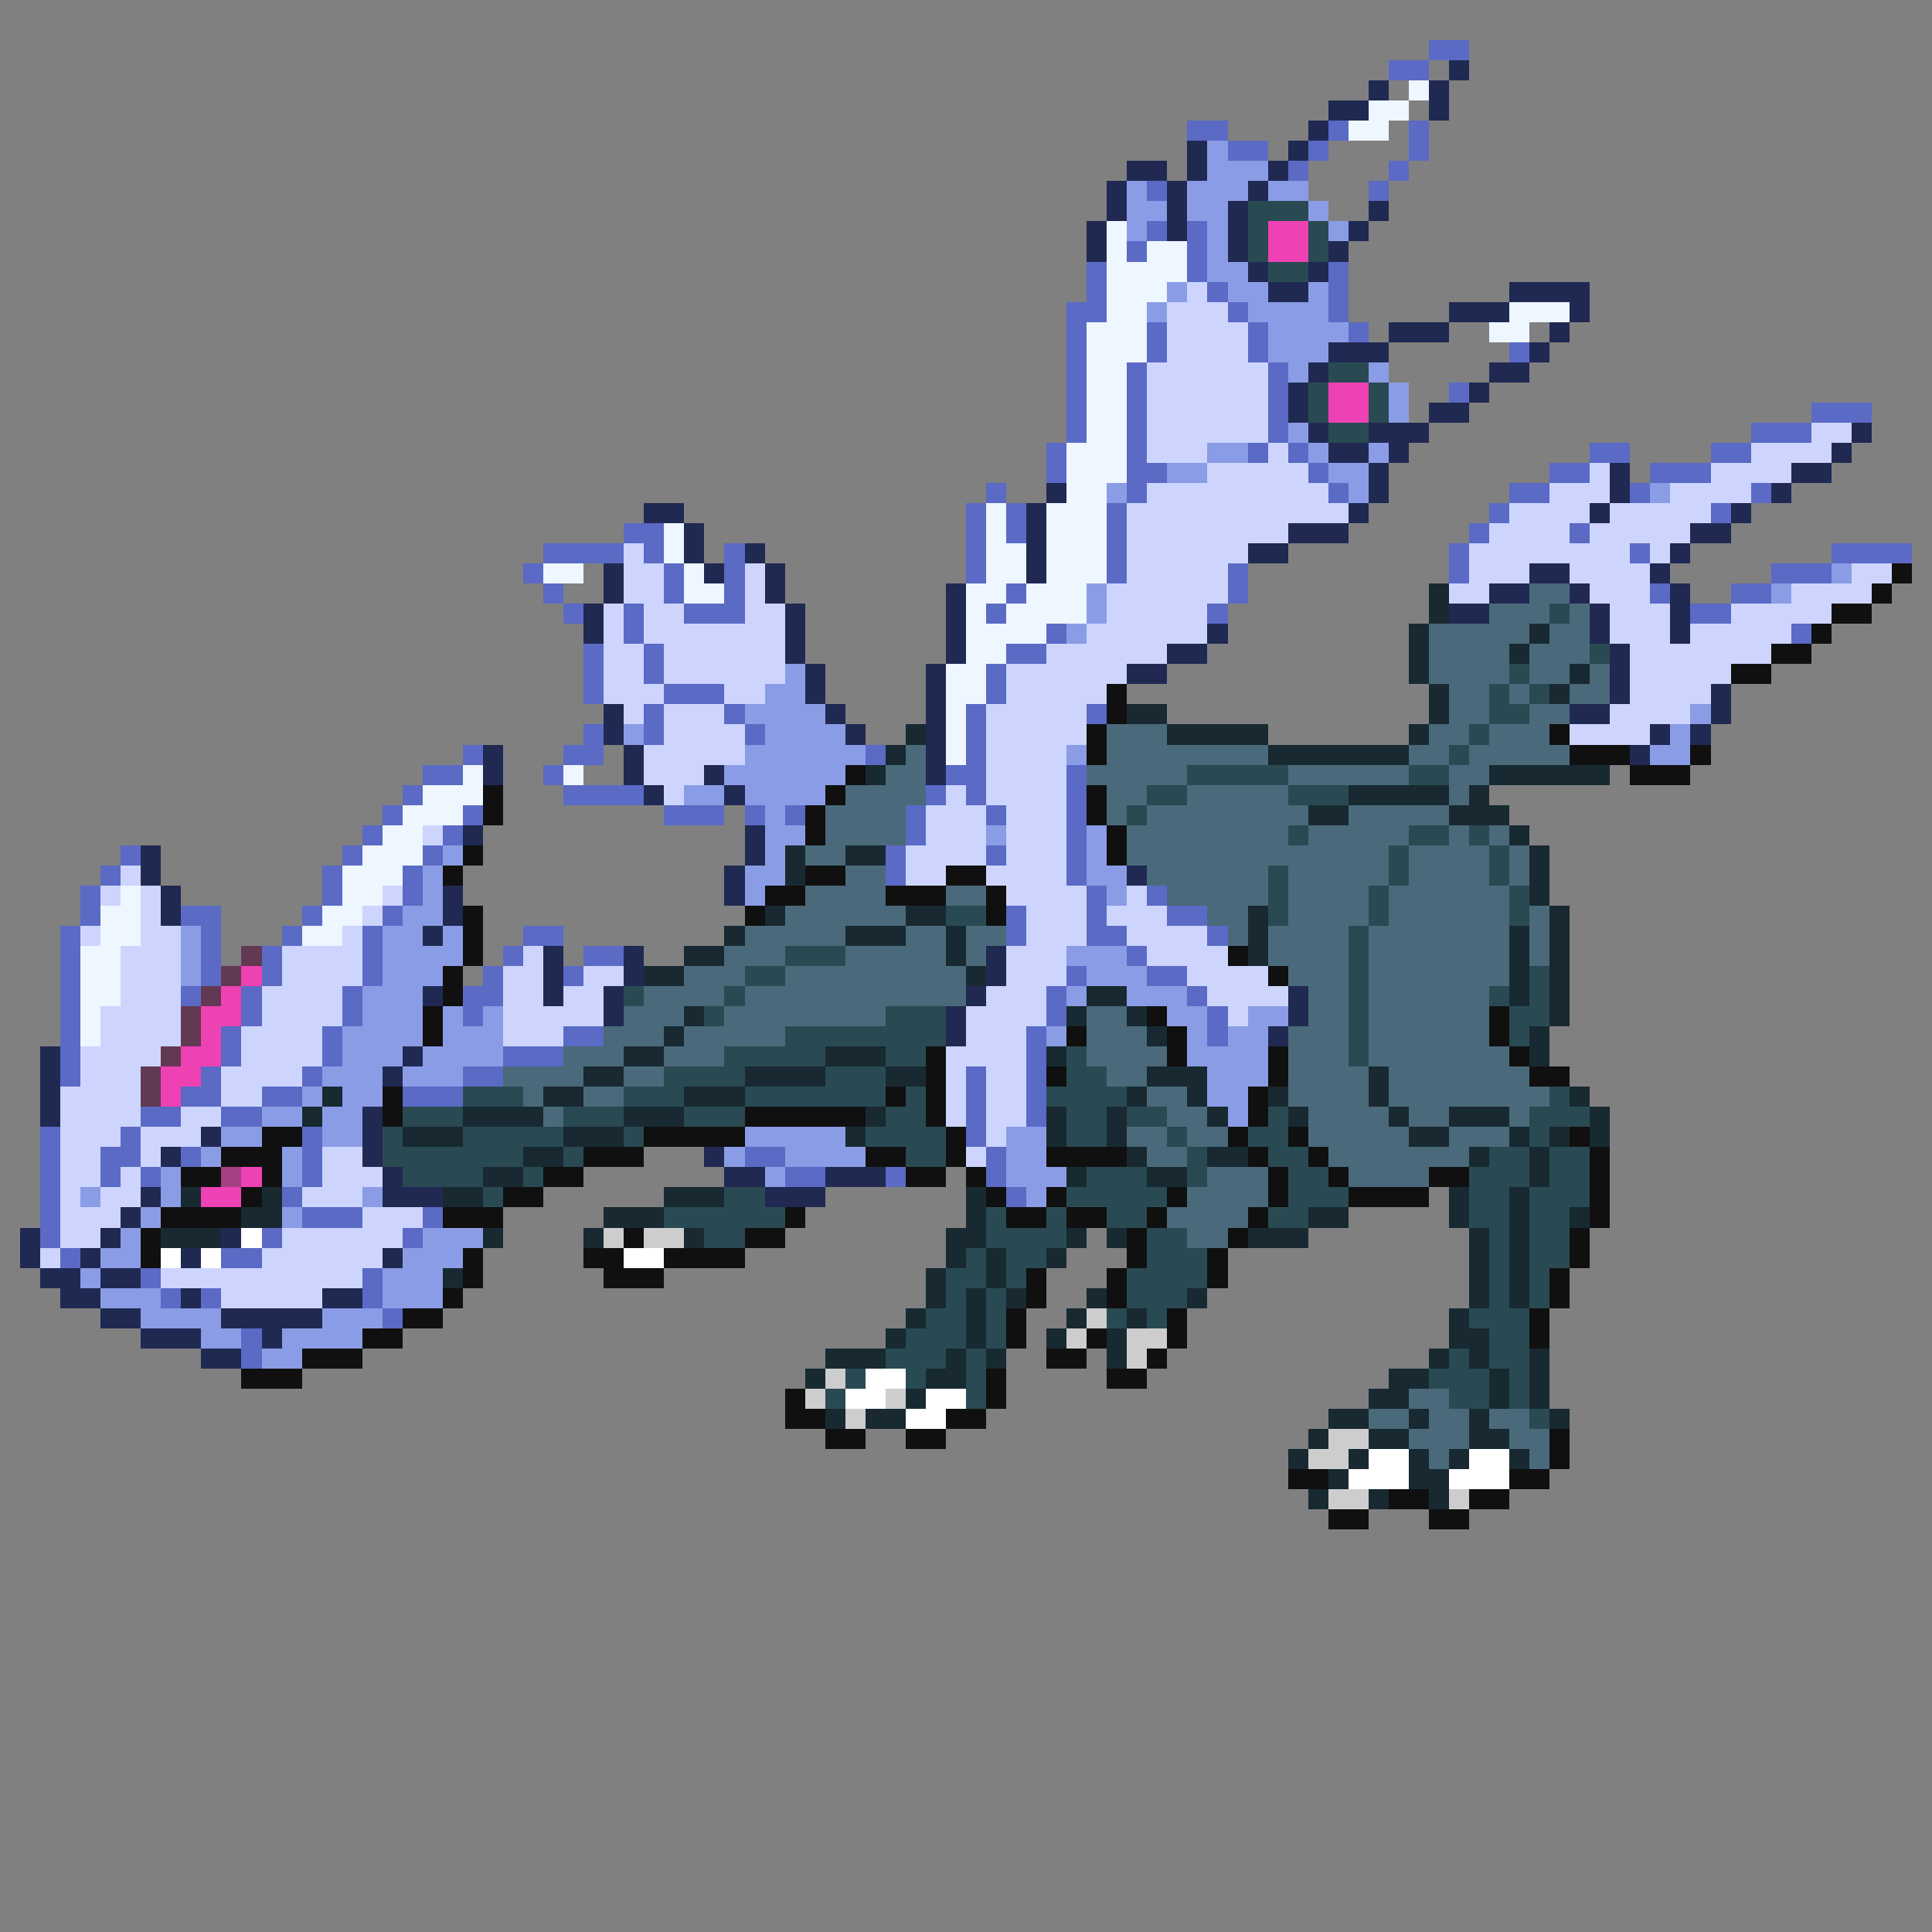 <svg xmlns="http://www.w3.org/2000/svg" viewBox="0 -0.5 96 96" shape-rendering="crispEdges">
<rect x="0" y="-0.5" width="96" height="96" fill="#808080" stroke="none"/>
<path stroke="#5a6ac5" d="M71 2h2M69 3h2M59 6h2M66 6h1M70 6h1M61 7h2M65 7h1M70 7h1M64 8h1M69 8h1M57 9h1M68 9h1M57 11h1M59 11h1M56 12h1M59 12h1M54 13h1M59 13h1M66 13h1M54 14h1M60 14h1M66 14h1M53 15h2M61 15h1M66 15h1M53 16h1M57 16h1M62 16h1M67 16h1M53 17h1M57 17h1M62 17h1M75 17h1M53 18h1M56 18h1M63 18h1M53 19h1M56 19h1M63 19h1M72 19h1M53 20h1M56 20h1M63 20h1M90 20h3M53 21h1M56 21h1M63 21h1M87 21h3M52 22h1M56 22h1M62 22h1M64 22h1M79 22h2M85 22h2M52 23h1M56 23h2M65 23h1M77 23h2M82 23h3M49 24h1M56 24h1M66 24h1M75 24h2M81 24h1M87 24h1M48 25h1M50 25h1M55 25h1M74 25h1M85 25h1M31 26h2M48 26h1M50 26h1M55 26h1M73 26h1M78 26h1M27 27h4M32 27h1M36 27h1M48 27h1M55 27h1M72 27h1M81 27h1M91 27h4M26 28h1M33 28h1M36 28h1M48 28h1M55 28h1M61 28h1M72 28h1M88 28h3M27 29h1M33 29h1M36 29h1M50 29h1M61 29h1M82 29h1M86 29h2M28 30h1M31 30h1M34 30h3M49 30h1M60 30h1M84 30h2M31 31h1M52 31h1M89 31h1M29 32h1M32 32h1M50 32h2M29 33h1M32 33h1M49 33h1M29 34h1M33 34h3M49 34h1M32 35h1M36 35h1M48 35h1M54 35h1M29 36h1M32 36h1M37 36h1M48 36h1M23 37h1M28 37h2M43 37h1M48 37h1M21 38h2M27 38h1M47 38h2M53 38h1M20 39h1M28 39h4M46 39h1M48 39h1M53 39h1M19 40h1M23 40h1M33 40h3M37 40h1M39 40h1M45 40h1M49 40h1M53 40h1M18 41h1M22 41h1M45 41h1M53 41h1M6 42h1M17 42h1M21 42h1M44 42h1M49 42h1M53 42h1M5 43h1M16 43h1M20 43h1M44 43h1M53 43h1M4 44h1M16 44h1M20 44h1M54 44h1M57 44h1M4 45h1M9 45h2M15 45h1M19 45h1M50 45h1M54 45h1M58 45h2M3 46h1M10 46h1M14 46h1M18 46h1M26 46h2M50 46h1M54 46h2M60 46h1M3 47h1M10 47h1M13 47h1M18 47h1M25 47h1M29 47h2M56 47h1M3 48h1M10 48h1M13 48h1M18 48h1M24 48h1M28 48h1M53 48h1M57 48h2M3 49h1M9 49h1M12 49h1M17 49h1M23 49h2M52 49h1M59 49h1M3 50h1M12 50h1M17 50h1M23 50h1M52 50h1M60 50h1M3 51h1M11 51h1M16 51h1M28 51h2M51 51h1M60 51h1M3 52h1M11 52h1M16 52h1M25 52h3M51 52h1M3 53h1M10 53h1M15 53h1M23 53h2M48 53h1M51 53h1M9 54h2M13 54h2M20 54h3M48 54h1M51 54h1M7 55h2M11 55h2M48 55h1M51 55h1M2 56h1M6 56h1M15 56h1M48 56h1M2 57h1M5 57h2M9 57h1M15 57h1M37 57h2M49 57h1M2 58h1M5 58h1M7 58h1M15 58h1M39 58h2M44 58h1M49 58h1M2 59h1M14 59h1M50 59h1M2 60h1M15 60h3M21 60h1M2 61h1M13 61h1M20 61h1M3 62h1M11 62h2M7 63h1M18 63h1M8 64h1M10 64h1M18 64h1M19 65h1M12 66h1M12 67h1" />
<path stroke="#202952" d="M72 3h1M68 4h1M71 4h1M66 5h2M71 5h1M65 6h1M59 7h1M64 7h1M56 8h2M59 8h1M63 8h1M55 9h1M58 9h1M62 9h1M55 10h1M58 10h1M61 10h1M68 10h1M54 11h1M58 11h1M61 11h1M67 11h1M54 12h1M61 12h1M66 12h1M62 13h1M65 13h1M63 14h2M75 14h4M72 15h3M78 15h1M69 16h3M77 16h1M66 17h3M76 17h1M65 18h1M74 18h2M64 19h1M73 19h1M64 20h1M71 20h2M65 21h1M68 21h3M92 21h1M66 22h2M69 22h1M91 22h1M68 23h1M80 23h1M89 23h2M52 24h1M68 24h1M80 24h1M88 24h1M32 25h2M51 25h1M67 25h1M79 25h1M86 25h1M34 26h1M51 26h1M64 26h3M84 26h2M34 27h1M37 27h1M51 27h1M62 27h2M83 27h1M30 28h1M35 28h1M38 28h1M51 28h1M76 28h2M82 28h1M30 29h1M38 29h1M47 29h1M74 29h2M78 29h1M83 29h1M29 30h1M39 30h1M47 30h1M72 30h2M79 30h1M83 30h1M29 31h1M39 31h1M47 31h1M60 31h1M79 31h1M83 31h1M39 32h1M47 32h1M58 32h2M80 32h1M40 33h1M46 33h1M56 33h2M80 33h1M40 34h1M46 34h1M80 34h1M85 34h1M30 35h1M41 35h1M46 35h1M78 35h2M85 35h1M30 36h1M42 36h1M46 36h1M82 36h1M84 36h1M24 37h1M31 37h1M46 37h1M81 37h1M24 38h1M31 38h1M35 38h1M46 38h1M32 39h1M36 39h1M23 41h1M37 41h1M7 42h1M37 42h1M7 43h1M36 43h1M56 43h1M8 44h1M22 44h1M36 44h1M8 45h1M22 45h1M21 46h1M27 47h1M31 47h1M49 47h1M27 48h1M31 48h1M49 48h1M21 49h1M27 49h1M30 49h1M48 49h1M64 49h1M30 50h1M47 50h1M64 50h1M47 51h1M63 51h1M2 52h1M20 52h1M2 53h1M19 53h1M2 54h1M2 55h1M18 55h1M10 56h1M18 56h1M8 57h1M18 57h1M35 57h1M19 58h1M36 58h2M41 58h3M7 59h1M19 59h3M38 59h3M6 60h1M1 61h1M5 61h1M11 61h1M1 62h1M4 62h1M9 62h1M19 62h1M2 63h2M5 63h2M3 64h2M9 64h1M16 64h2M5 65h2M11 65h5M7 66h3M13 66h1M10 67h2" />
<path stroke="#eef6ff" d="M70 4h1M68 5h2M67 6h2M55 11h1M55 12h1M57 12h2M55 13h4M55 14h3M55 15h2M75 15h3M54 16h3M74 16h2M54 17h3M54 18h2M54 19h2M54 20h2M54 21h2M53 22h3M53 23h3M53 24h2M49 25h1M52 25h3M33 26h1M49 26h1M52 26h3M33 27h1M49 27h2M52 27h3M27 28h2M34 28h1M49 28h2M52 28h3M34 29h2M48 29h2M51 29h3M48 30h1M50 30h4M48 31h4M48 32h2M47 33h2M47 34h2M47 35h1M47 36h1M47 37h1M23 38h1M28 38h1M21 39h3M20 40h3M19 41h2M18 42h3M17 43h3M6 44h1M17 44h2M5 45h2M16 45h2M5 46h2M15 46h2M4 47h2M4 48h2M4 49h2M4 50h1M4 51h1" />
<path stroke="#8b9ce6" d="M60 7h1M60 8h3M56 9h1M59 9h3M63 9h2M56 10h2M59 10h2M65 10h1M56 11h1M60 11h1M66 11h1M60 12h1M60 13h2M58 14h1M61 14h2M65 14h1M57 15h1M62 15h4M63 16h4M63 17h3M64 18h1M68 18h1M69 19h1M69 20h1M64 21h1M60 22h2M65 22h1M68 22h1M58 23h2M66 23h2M55 24h1M67 24h1M82 24h1M91 28h1M54 29h1M88 29h1M54 30h1M53 31h1M39 33h1M38 34h2M37 35h4M84 35h1M31 36h1M38 36h4M83 36h1M37 37h6M53 37h1M82 37h2M36 38h6M34 39h2M37 39h4M38 40h1M38 41h2M49 41h1M54 41h1M22 42h1M38 42h1M54 42h1M21 43h1M37 43h2M54 43h2M21 44h1M37 44h1M55 44h1M20 45h2M9 46h1M19 46h2M22 46h1M9 47h1M19 47h4M53 47h3M9 48h1M19 48h3M54 48h3M18 49h3M53 49h1M56 49h3M18 50h3M22 50h1M24 50h1M58 50h2M62 50h2M17 51h4M22 51h3M52 51h1M59 51h1M61 51h2M17 52h3M21 52h4M59 52h4M16 53h3M20 53h3M60 53h3M15 54h1M17 54h2M60 54h2M13 55h2M16 55h2M61 55h1M11 56h2M16 56h2M37 56h5M50 56h2M10 57h1M14 57h1M36 57h1M39 57h4M50 57h2M8 58h1M14 58h1M38 58h1M50 58h3M4 59h1M8 59h1M18 59h1M51 59h1M7 60h1M14 60h1M6 61h1M21 61h3M5 62h2M20 62h3M4 63h1M19 63h3M5 64h3M19 64h3M7 65h4M16 65h3M10 66h2M14 66h4M13 67h2" />
<path stroke="#294a52" d="M62 10h3M62 11h1M65 11h1M62 12h1M65 12h1M63 13h2M66 18h2M65 19h1M68 19h1M65 20h1M68 20h1M66 21h2M77 30h1M79 32h1M75 33h1M74 34h1M76 34h1M74 35h2M73 36h1M72 37h1M59 38h5M70 38h2M57 39h2M64 39h3M56 40h1M64 41h1M70 41h2M73 41h1M69 42h1M74 42h1M63 43h1M69 43h1M74 43h1M63 44h1M68 44h1M75 44h1M47 45h2M63 45h1M68 45h1M75 45h1M67 46h1M39 47h3M67 47h1M37 48h2M67 48h1M76 48h1M31 49h1M36 49h1M67 49h1M74 49h1M76 49h1M35 50h1M44 50h3M67 50h1M75 50h2M39 51h8M67 51h1M75 51h1M36 52h5M44 52h2M53 52h1M67 52h1M33 53h4M41 53h3M53 53h2M23 54h3M31 54h3M37 54h7M45 54h1M52 54h4M77 54h1M20 55h3M28 55h3M34 55h3M44 55h2M53 55h2M56 55h2M63 55h1M76 55h3M19 56h1M23 56h5M31 56h1M43 56h4M53 56h2M58 56h1M62 56h2M76 56h1M19 57h7M28 57h1M45 57h2M59 57h1M63 57h2M74 57h2M77 57h2M20 58h4M26 58h1M54 58h3M59 58h1M64 58h2M73 58h3M77 58h2M24 59h1M36 59h2M53 59h5M64 59h3M73 59h2M76 59h3M33 60h6M49 60h1M52 60h1M55 60h2M63 60h2M73 60h2M76 60h2M35 61h2M49 61h4M57 61h2M74 61h1M76 61h2M48 62h1M50 62h2M57 62h3M74 62h1M76 62h2M47 63h2M50 63h1M56 63h4M74 63h1M76 63h1M47 64h1M49 64h1M56 64h3M74 64h1M76 64h1M46 65h2M49 65h1M55 65h1M57 65h1M73 65h3M45 66h3M49 66h1M74 66h2M44 67h3M48 67h1M72 67h1M74 67h2M42 68h1M45 68h1M48 68h1M71 68h3M75 68h1M41 69h1M48 69h1M72 69h2M75 69h1M76 70h1" />
<path stroke="#ee41b4" d="M63 11h2M63 12h2M66 19h2M66 20h2M12 48h1M11 49h1M10 50h2M10 51h1M9 52h2M8 53h2M8 54h1M12 58h1M10 59h2" />
<path stroke="#cdd5ff" d="M59 14h1M58 15h3M58 16h4M58 17h4M57 18h6M57 19h6M57 20h6M57 21h6M90 21h2M57 22h3M63 22h1M87 22h4M60 23h5M79 23h1M85 23h4M57 24h9M77 24h3M83 24h4M56 25h11M75 25h4M80 25h5M56 26h8M74 26h4M79 26h5M31 27h1M56 27h6M73 27h8M82 27h1M31 28h2M37 28h1M56 28h5M73 28h3M78 28h4M92 28h2M31 29h2M37 29h1M55 29h6M72 29h2M79 29h3M89 29h4M30 30h1M32 30h2M37 30h2M55 30h5M80 30h3M86 30h5M30 31h1M32 31h7M54 31h6M80 31h3M84 31h5M30 32h2M33 32h6M52 32h6M81 32h7M30 33h2M33 33h6M50 33h6M81 33h5M30 34h3M36 34h2M50 34h5M81 34h4M31 35h1M33 35h3M49 35h5M80 35h4M33 36h4M49 36h5M78 36h4M32 37h5M49 37h4M32 38h3M49 38h4M33 39h1M47 39h1M49 39h4M46 40h3M50 40h3M21 41h1M46 41h3M50 41h3M45 42h4M50 42h3M6 43h1M45 43h2M49 43h4M5 44h1M7 44h1M19 44h1M50 44h4M56 44h1M7 45h1M18 45h1M51 45h3M55 45h3M4 46h1M7 46h2M17 46h1M51 46h3M56 46h4M6 47h3M14 47h4M26 47h1M50 47h3M57 47h4M6 48h3M14 48h4M25 48h2M29 48h2M50 48h3M59 48h4M6 49h3M13 49h4M25 49h2M28 49h2M49 49h3M60 49h4M5 50h4M13 50h4M25 50h5M48 50h4M61 50h1M5 51h4M12 51h4M25 51h3M48 51h3M4 52h4M12 52h4M47 52h4M4 53h3M11 53h4M47 53h1M49 53h2M3 54h4M11 54h2M47 54h1M49 54h2M3 55h4M9 55h2M47 55h1M49 55h2M3 56h3M7 56h3M49 56h1M3 57h2M7 57h1M16 57h2M48 57h1M3 58h2M6 58h1M16 58h3M3 59h1M5 59h2M15 59h3M3 60h3M18 60h3M3 61h2M14 61h6M2 62h1M13 62h6M8 63h10M11 64h5" />
<path stroke="#101010" d="M94 28h1M93 29h1M91 30h2M90 31h1M88 32h2M86 33h2M55 34h1M55 35h1M54 36h1M77 36h1M54 37h1M78 37h3M84 37h1M42 38h1M81 38h3M24 39h1M41 39h1M54 39h1M24 40h1M40 40h1M54 40h1M40 41h1M55 41h1M23 42h1M55 42h1M22 43h1M40 43h2M47 43h2M38 44h2M44 44h3M49 44h1M23 45h1M37 45h1M49 45h1M23 46h1M23 47h1M61 47h1M22 48h1M63 48h1M22 49h1M21 50h1M57 50h1M74 50h1M21 51h1M53 51h1M58 51h1M74 51h1M46 52h1M58 52h1M63 52h1M75 52h1M46 53h1M52 53h1M63 53h1M76 53h2M19 54h1M44 54h1M46 54h1M62 54h1M19 55h1M37 55h6M46 55h1M62 55h1M13 56h2M32 56h5M47 56h1M61 56h1M64 56h1M78 56h1M11 57h3M29 57h3M43 57h2M47 57h1M52 57h4M62 57h1M65 57h1M79 57h1M9 58h2M13 58h1M27 58h2M45 58h2M48 58h1M63 58h1M66 58h1M71 58h2M79 58h1M12 59h1M25 59h2M49 59h1M52 59h1M58 59h1M63 59h1M67 59h4M79 59h1M8 60h4M22 60h3M39 60h1M50 60h2M53 60h2M57 60h1M62 60h1M79 60h1M7 61h1M31 61h1M37 61h2M56 61h1M61 61h1M78 61h1M7 62h1M23 62h1M29 62h2M33 62h4M56 62h1M60 62h1M78 62h1M23 63h1M30 63h3M51 63h1M55 63h1M60 63h1M77 63h1M22 64h1M51 64h1M55 64h1M77 64h1M20 65h2M50 65h1M58 65h1M76 65h1M18 66h2M50 66h1M54 66h1M58 66h1M76 66h1M15 67h3M52 67h2M57 67h1M12 68h3M49 68h1M55 68h2M39 69h1M49 69h1M39 70h2M47 70h2M41 71h2M45 71h2M77 71h1M77 72h1M64 73h2M75 73h2M69 74h2M73 74h2M66 75h2M71 75h2" />
<path stroke="#182931" d="M71 29h1M71 30h1M70 31h1M76 31h1M70 32h1M75 32h1M70 33h1M78 33h1M71 34h1M77 34h1M56 35h2M71 35h1M45 36h1M58 36h5M70 36h1M44 37h1M63 37h7M43 38h1M74 38h6M67 39h5M73 39h1M65 40h2M72 40h3M75 41h1M39 42h1M42 42h2M76 42h1M39 43h1M76 43h1M76 44h1M38 45h1M45 45h2M62 45h1M77 45h1M36 46h1M42 46h3M47 46h1M62 46h1M75 46h1M77 46h1M34 47h2M47 47h1M62 47h1M75 47h1M77 47h1M32 48h2M48 48h1M75 48h1M77 48h1M54 49h2M75 49h1M77 49h1M34 50h1M53 50h1M56 50h1M77 50h1M33 51h1M57 51h1M76 51h1M31 52h2M41 52h3M52 52h1M76 52h1M29 53h2M37 53h4M44 53h2M57 53h3M68 53h1M16 54h1M27 54h2M34 54h3M56 54h1M59 54h1M63 54h1M68 54h1M78 54h1M15 55h1M23 55h4M31 55h3M43 55h1M52 55h1M55 55h1M60 55h1M64 55h1M69 55h1M72 55h3M79 55h1M20 56h3M28 56h3M42 56h1M52 56h1M55 56h1M70 56h2M75 56h1M77 56h1M79 56h1M26 57h2M56 57h1M60 57h2M73 57h1M76 57h1M24 58h2M53 58h1M57 58h2M76 58h1M9 59h1M13 59h1M22 59h2M33 59h3M48 59h1M72 59h1M75 59h1M12 60h2M30 60h3M48 60h1M65 60h2M72 60h1M75 60h1M78 60h1M8 61h3M24 61h1M29 61h1M34 61h1M47 61h2M53 61h1M55 61h1M62 61h3M73 61h1M75 61h1M47 62h1M49 62h1M52 62h1M73 62h1M75 62h1M22 63h1M46 63h1M49 63h1M73 63h1M75 63h1M46 64h1M48 64h1M50 64h1M54 64h1M59 64h1M73 64h1M75 64h1M45 65h1M48 65h1M53 65h1M56 65h1M72 65h1M44 66h1M48 66h1M52 66h1M55 66h1M72 66h2M41 67h3M47 67h1M49 67h1M55 67h1M71 67h1M73 67h1M76 67h1M40 68h1M46 68h2M69 68h2M74 68h1M76 68h1M45 69h1M68 69h2M74 69h1M76 69h1M41 70h1M43 70h2M66 70h2M70 70h1M73 70h1M77 70h1M65 71h1M68 71h2M73 71h2M64 72h1M67 72h1M70 72h1M72 72h1M75 72h1M66 73h1M70 73h2M65 74h1M68 74h1M71 74h1" />
<path stroke="#4a6a7b" d="M76 29h2M74 30h3M78 30h1M71 31h5M77 31h2M71 32h4M76 32h3M71 33h4M76 33h2M79 33h1M72 34h2M75 34h1M78 34h2M72 35h2M76 35h2M55 36h3M71 36h2M74 36h3M45 37h1M55 37h8M70 37h2M73 37h5M44 38h2M54 38h5M64 38h6M72 38h2M42 39h4M55 39h2M59 39h5M72 39h1M41 40h4M55 40h1M57 40h8M67 40h5M41 41h4M56 41h8M65 41h5M72 41h1M74 41h1M40 42h2M56 42h13M70 42h4M75 42h1M42 43h2M57 43h6M64 43h5M70 43h4M75 43h1M40 44h4M47 44h2M58 44h5M64 44h4M69 44h6M39 45h6M60 45h2M64 45h4M69 45h6M76 45h1M37 46h5M45 46h2M48 46h2M61 46h1M63 46h4M68 46h7M76 46h1M36 47h3M42 47h5M48 47h1M63 47h4M68 47h7M76 47h1M34 48h3M39 48h9M64 48h3M68 48h7M32 49h4M37 49h11M65 49h2M68 49h6M31 50h3M36 50h8M54 50h2M65 50h2M68 50h6M30 51h3M34 51h5M54 51h3M64 51h3M68 51h6M28 52h3M33 52h3M54 52h4M64 52h3M68 52h7M25 53h4M31 53h2M55 53h2M64 53h4M69 53h7M26 54h1M29 54h2M57 54h2M64 54h4M69 54h8M27 55h1M58 55h2M65 55h4M70 55h2M75 55h1M56 56h2M59 56h2M65 56h5M72 56h3M57 57h2M66 57h7M60 58h3M67 58h4M59 59h4M58 60h4M59 61h2M70 69h2M68 70h2M71 70h2M74 70h2M70 71h3M75 71h2M71 72h1M76 72h1" />
<path stroke="#623952" d="M12 47h1M11 48h1M10 49h1M9 50h1M9 51h1M8 52h1M7 53h1M7 54h1" />
<path stroke="#a44183" d="M11 58h1" />
<path stroke="#ffffff" d="M12 61h1M8 62h1M10 62h1M31 62h2M43 68h2M42 69h2M46 69h2M45 70h2M68 72h2M73 72h2M67 73h3M72 73h3" />
<path stroke="#cdcdcd" d="M30 61h1M32 61h2M54 65h1M53 66h1M56 66h2M56 67h1M41 68h1M40 69h1M44 69h1M42 70h1M66 71h2M65 72h2M66 74h2M72 74h1" />
</svg>